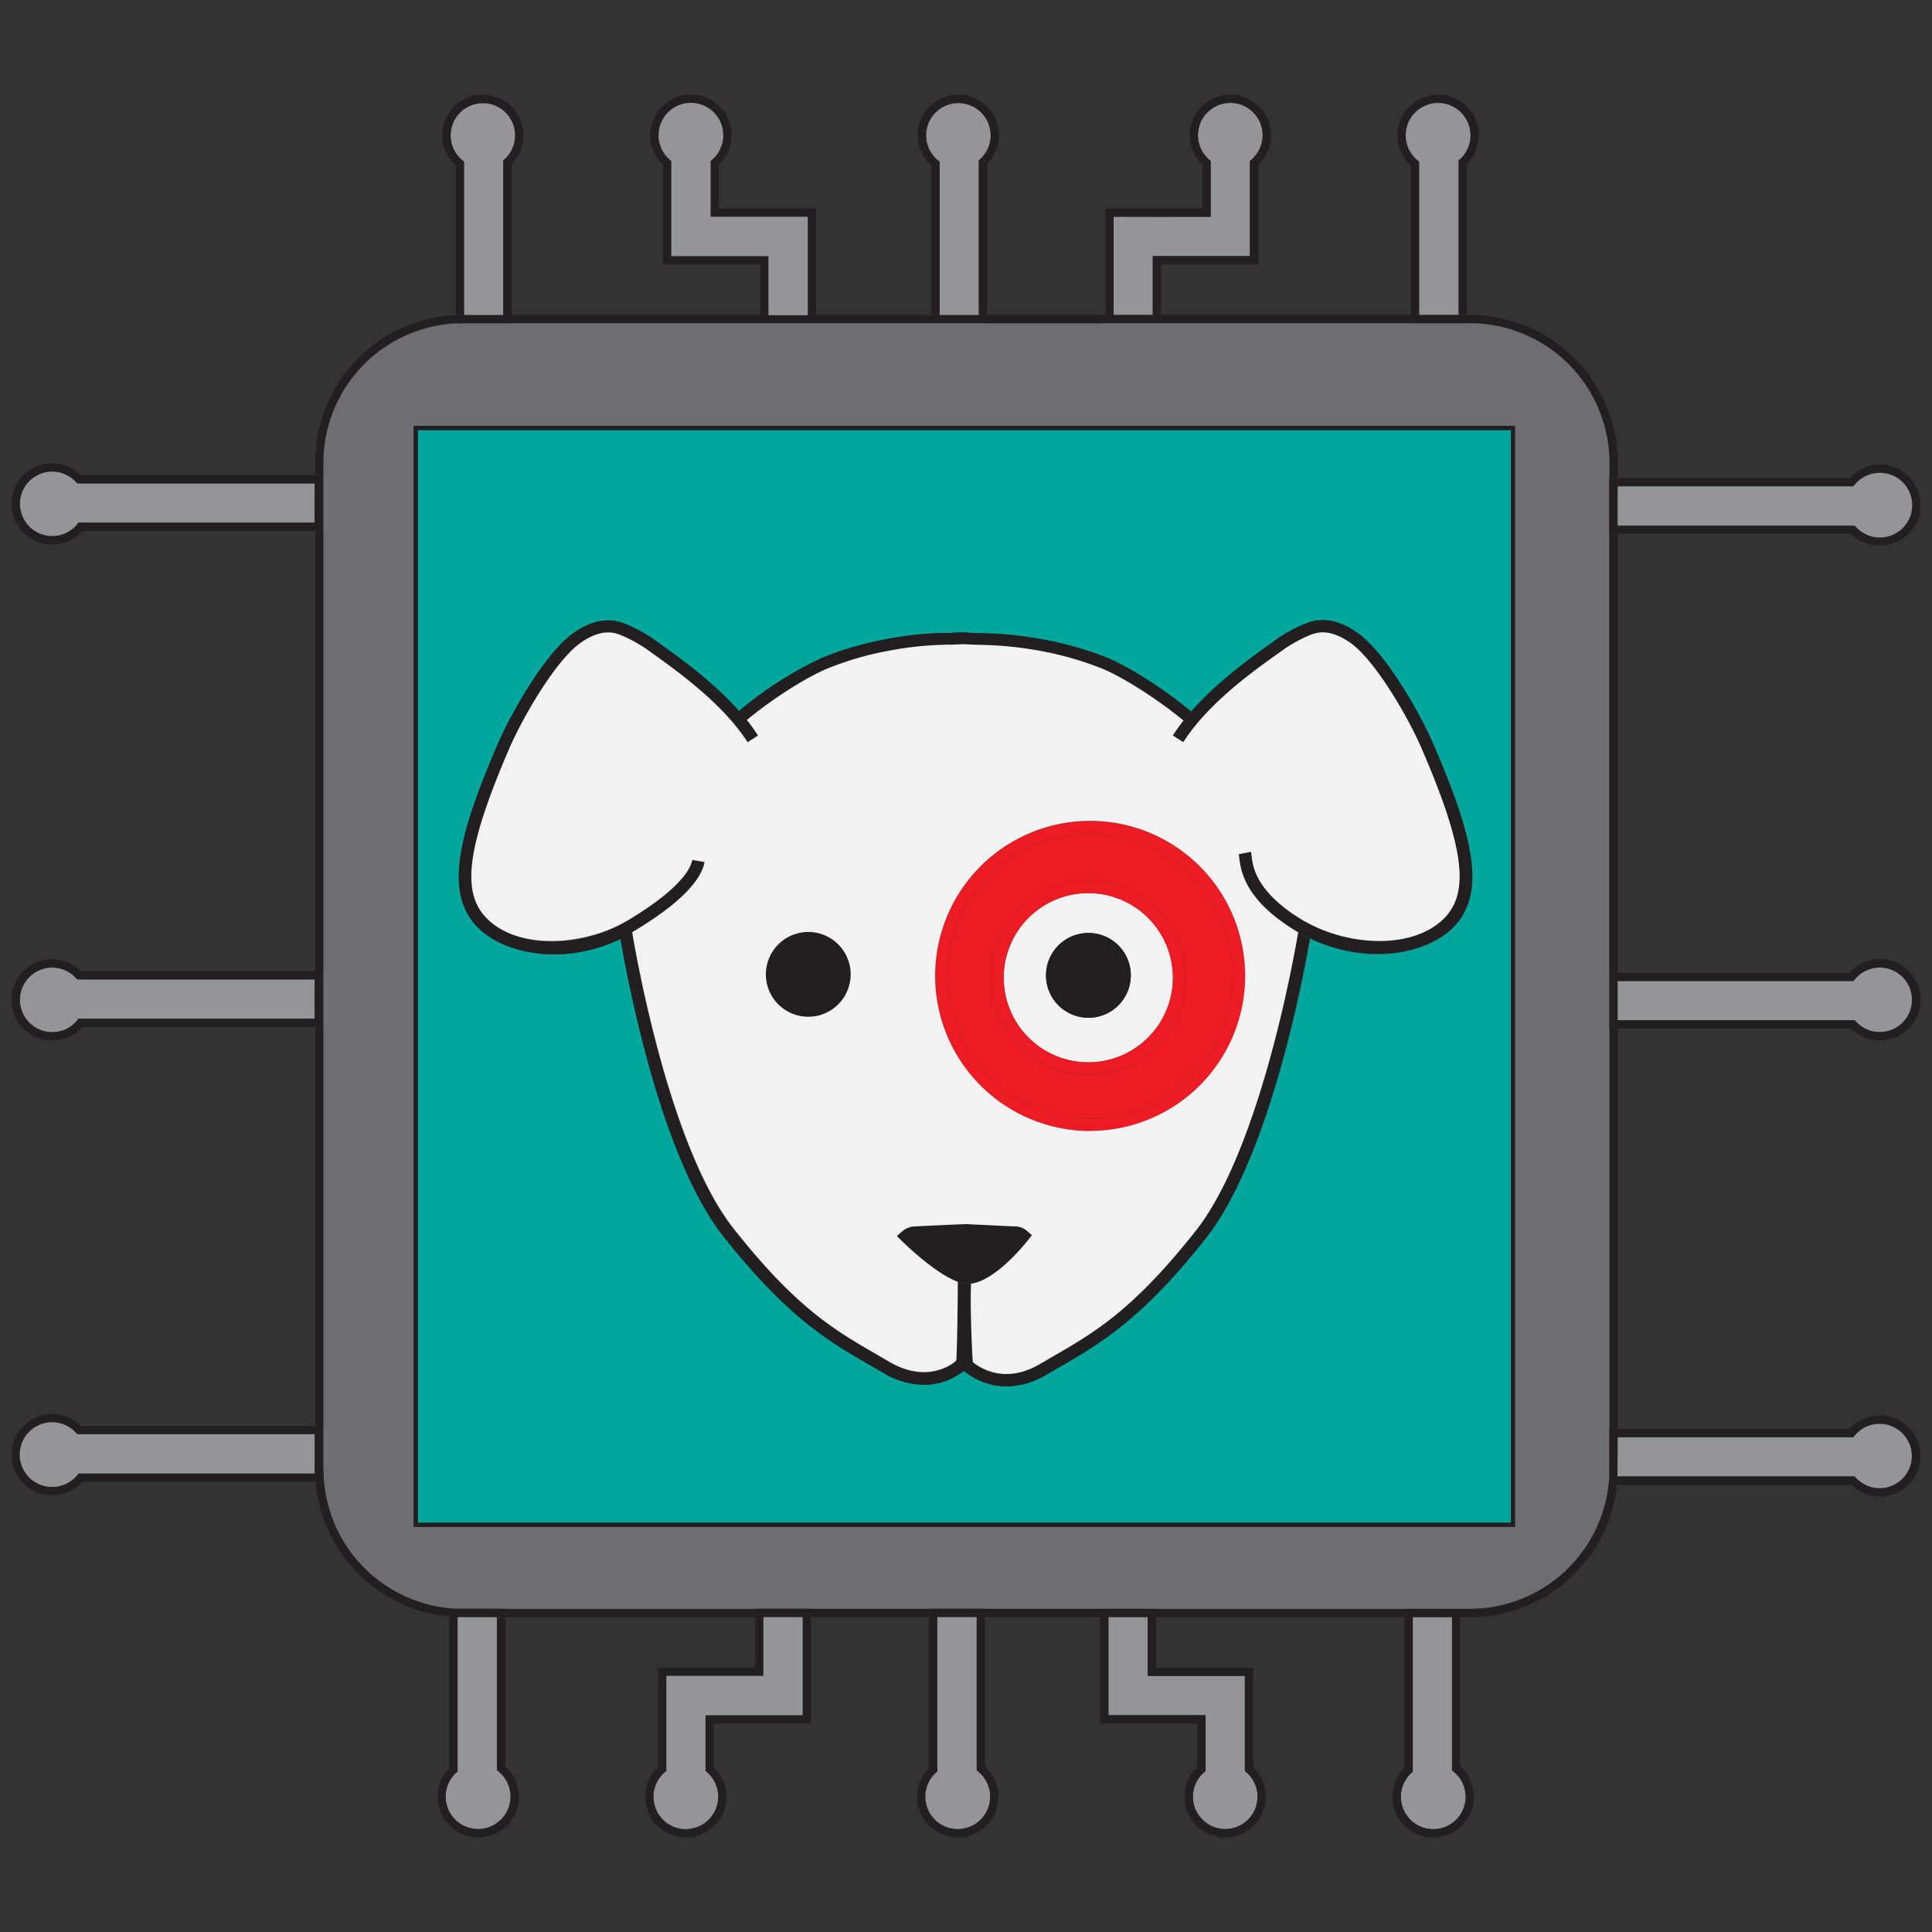 <svg id="Layer_1" data-name="Layer 1" xmlns="http://www.w3.org/2000/svg" width="40px" height="40px"  viewBox="0 0 432 432">
  <rect x="0" y="0" width="432" height="432" fill="#333333" stroke="none"/>
  <title>Artboard 1</title>
  <g>
    <polygon points="245.99 359.75 258.47 359.75 258.47 361.6 256.62 361.6 256.62 361.57 247.84 361.57 247.84 361.6 245.99 361.6 245.99 359.75" style="fill: #231f20"/>
    <polygon points="72.32 217.16 72.32 328.59 72.19 328.59 72.19 318.84 70.47 318.84 70.47 229.64 72.19 229.64 72.19 217.16 72.32 217.16" style="fill: #231f20"/>
    <path d="M161.72,30.25a7.23,7.23,0,1,0-11.94,5.46l.33.28V57.26h21.72V70.43H170V59.11H148.26V36.82a9,9,0,0,1-2.84-6.57,9.08,9.08,0,1,1,15.32,6.57v9.81h21.73v23.8h-1.85v-22H158.89V36l.31-.28A7.2,7.2,0,0,0,161.72,30.25Z" style="fill: #231f20"/>
    <rect x="314.07" y="359.72" width="12.48" height="0.04" style="fill: #231f20"/>
    <path d="M153.36,409a7.23,7.23,0,0,0,4.71-12.7l-.32-.27V383.52h21.73V361.6h1.85v23.77H159.6v9.81a9.08,9.08,0,1,1-12.48,0V372.89h21.73V361.6h1.85v13.14H149V396l-.33.27a7.23,7.23,0,0,0,4.72,12.7Z" style="fill: #231f20"/>
    <rect x="209.59" y="361.57" width="8.78" height="0.04" style="fill: #231f20"/>
    <path d="M70.47,103.45a33,33,0,0,1,31.44-33v1.8h1.59a31.21,31.21,0,0,0-31.18,31.17v2.79H70.47Z" style="fill: #231f20"/>
    <rect x="361.67" y="108.75" width="0.06" height="8.78" style="fill: #231f20"/>
    <path d="M141.18,207.49l-2.73.41-.38-.79c.78-.38,1.54-.79,2.27-1.22,12.21-7.3,14.17-11.89,14.44-13.53l2.74.47c-.52,3.06-3.67,8.21-15.76,15.44a4.23,4.23,0,0,1-.41.23C141.25,207.87,141.19,207.52,141.18,207.49Z" style="fill: #231f20"/>
    <polygon points="72.32 106.24 72.32 217.16 72.19 217.16 70.47 217.16 70.47 118.72 72.19 118.72 72.19 106.24 72.32 106.24" style="fill: #231f20"/>
    <path d="M243.76,250.13a31.88,31.88,0,1,0-31.89-31.88A31.92,31.92,0,0,0,243.76,250.13Zm0,2.77a34.66,34.66,0,1,1,34.66-34.65A34.69,34.69,0,0,1,243.76,252.9Z" style="fill: #ed1c24"/>
    <polygon points="218.87 70.43 220.72 70.43 220.72 72.28 208.24 72.28 208.24 70.43 210.09 70.43 218.87 70.43" style="fill: #231f20"/>
    <path d="M270.7,48.48V36l-.31-.28a7.23,7.23,0,1,1,9.42,0l-.32.28V57.26H257.76V70.43H249v-22Z" style="fill: #939598"/>
    <rect x="182.47" y="70.43" width="25.77" height="1.85" style="fill: #231f20"/>
    <polygon points="182.47 72.28 169.99 72.28 169.99 70.43 171.83 70.43 180.62 70.43 182.47 70.43 182.47 72.28" style="fill: #231f20"/>
    <rect x="359.82" y="217.52" width="0.06" height="12.48" style="fill: #231f20"/>
    <circle cx="243.37" cy="217.86" r="6.7" style="fill: #231f20"/>
    <path d="M214.94,141.38l.52,0-.52,0Z" style="fill: #231f20"/>
    <path d="M359.82,330.45V319.5h.05v9.09C359.87,329.21,359.85,329.83,359.82,330.45Z" style="fill: #231f20"/>
    <path d="M278.35,396l.32.27a7.22,7.22,0,1,1-9.42,0l.32-.27V383.52H247.84V361.6h8.78v13.14h21.73Z" style="fill: #939598"/>
    <path d="M224.43,218.62a18.92,18.92,0,1,1,18.91,18.92A18.93,18.93,0,0,1,224.43,218.62Zm9.46-.52a9.48,9.48,0,1,0,9.48-9.48A9.49,9.49,0,0,0,233.89,218.1Z" style="fill: #f1f2f2"/>
    <polygon points="361.67 228.15 361.72 228.15 361.72 229.99 359.87 229.99 359.87 217.52 361.72 217.52 361.72 219.36 361.67 219.36 361.67 228.15" style="fill: #231f20"/>
    <path d="M217.19,285.92c0,.31-.07.68-.09,1.09a.45.45,0,0,1-.16,0v-1.15Z" style="fill: #231f20"/>
    <path d="M209.59,361.6v34.53l-.31.27a7.22,7.22,0,1,0,9.43-.27l-.34-.28V361.6h1.85V395a9.09,9.09,0,1,1-12.48.34V361.6Z" style="fill: #231f20"/>
    <path d="M209.74,35.87a7.23,7.23,0,1,1,9.43-.27l-.3.27V70.43h-8.78V36.15Z" style="fill: #939598"/>
    <path d="M113,359.75H103.5c-.54,0-1.08,0-1.6,0H113Z" style="fill: #231f20"/>
    <circle cx="180.73" cy="217.87" r="6.7" style="fill: #231f20"/>
    <path d="M262.26,218.62a18.92,18.92,0,1,0-18.92,18.92A18.94,18.94,0,0,0,262.26,218.62Zm-40.61,0a21.69,21.69,0,1,1,21.69,21.69A21.71,21.71,0,0,1,221.65,218.62Z" style="fill: #ed1c24"/>
    <path d="M100.48,395.32V361.46c.61.06,1.23.1,1.85.12v34.55l-.3.27a7.22,7.22,0,1,0,9.43-.27l-.35-.28V361.6H113V395a9.08,9.08,0,1,1-12.48.34Z" style="fill: #231f20"/>
    <path d="M328,70.43h.72a33.06,33.06,0,0,1,33,33v3.45h-1.85v-3.45a31.21,31.21,0,0,0-31.18-31.17H328Z" style="fill: #231f20"/>
    <path d="M93.43,340.49V96.16H337.84V340.49Zm17.83-174c-8.53,19.83-12,32.84-4.66,40.64,3.6,3.81,9.94,6.23,17.19,6.23a34.78,34.78,0,0,0,15-3.47c.69,4,2.48,13.69,5.37,24.7,5.11,19.42,11.07,33.54,17.7,41.93,14.33,18.11,23.59,23.46,32.54,28.63l3,1.74a17.91,17.91,0,0,0,9.18,2.75,14.2,14.2,0,0,0,9-3.14l.08.07a15.08,15.08,0,0,0,9.49,3.41,17.29,17.29,0,0,0,8.91-2.63l3-1.73c8.95-5.18,18.21-10.53,32.53-28.64s21.86-58.41,23.36-67.13a34.8,34.8,0,0,0,15.08,3.51c7.25,0,13.6-2.42,17.2-6.23,7.37-7.8,3.87-20.81-4.67-40.64-3.26-7.56-10.91-20.71-17-24.93-1.22-.85-4.95-3.44-9.35-2.69-3.09.53-7.76,3.51-8.36,3.94l-1.38,1c-4.53,3.23-12.15,8.66-18,15.33-6.71-5.55-14.36-10.18-18.66-12a74.61,74.61,0,0,0-14.3-4.13,81.92,81.92,0,0,0-14.3-1.45c-1.07,0-2.13-.08-3.15-.14v-.05l-.52,0-.52,0v.05l-2.6.1A76.18,76.18,0,0,0,197.78,143a72.59,72.59,0,0,0-14.07,4.13A84.61,84.61,0,0,0,165.23,159c-5.84-6.61-13.4-12-17.9-15.21l-1.39-1c-.6-.43-5.27-3.42-8.35-3.94-4.4-.75-8.13,1.84-9.35,2.69C122.17,145.76,114.53,158.91,111.26,166.47Z" style="fill: #00a79d"/>
    <path d="M243.76,186.37a31.88,31.88,0,1,1-31.89,31.88A31.91,31.91,0,0,1,243.76,186.37Zm-22.11,32.25a21.69,21.69,0,1,0,21.69-21.68A21.72,21.72,0,0,0,221.65,218.62Z" style="fill: #ed1c24"/>
    <rect x="112.96" y="359.75" width="55.88" height="1.85" style="fill: #231f20"/>
    <rect x="361.67" y="219.36" width="0.06" height="8.78" style="fill: #231f20"/>
    <path d="M18.42,331.32a9.08,9.08,0,1,1-.34-12.48H70.47v9.75c0,.92,0,1.83.11,2.73Zm-14-6.07a7.22,7.22,0,0,0,12.83,4.56l.27-.34H70.34v-8.78H17.28l-.27-.3a7.22,7.22,0,0,0-12.56,4.86Z" style="fill: #231f20"/>
    <path d="M359.82,330.45c0-.62.05-1.24.05-1.86V319.5h1.85v1.85h-.05v8.78h0c0,.63-.07,1.24-.12,1.85h-1.74Z" style="fill: #231f20"/>
    <path d="M226.51,276.93c-3,3.38-8,8.05-10.74,7.31-3.14-.86-7.86-4.76-10.65-7.32,2.75-.14,10.19-.47,10.85-.48l4.3.21C223.2,276.79,225.42,276.9,226.51,276.93Z" style="fill: #231f20"/>
    <path d="M208.24,37a9.08,9.08,0,1,1,12.48-.34V70.43h-1.85V35.87l.3-.27a7.22,7.22,0,1,0-9.43.27l.35.28V70.43h-1.85Z" style="fill: #231f20"/>
    <rect x="359.87" y="229.99" width="1.85" height="89.5" style="fill: #231f20"/>
    <rect x="315.92" y="361.57" width="8.78" height="0.04" style="fill: #231f20"/>
    <path d="M315.49,37A9.09,9.09,0,1,1,328,36.68V70.43h-1.85V35.87l.31-.27a7.22,7.22,0,1,0-9.43.27l.34.28V70.43h-1.85Z" style="fill: #231f20"/>
    <rect x="258.47" y="359.75" width="55.6" height="1.85" style="fill: #231f20"/>
    <path d="M115.2,30.28a7.21,7.21,0,0,1-2.36,5.32l-.3.27V70.43h-8.79V36.15l-.34-.28a7.22,7.22,0,1,1,11.79-5.59Z" style="fill: #939598"/>
    <polygon points="248.97 70.43 257.76 70.43 259.61 70.43 259.61 72.28 247.13 72.28 247.13 70.43 248.97 70.43" style="fill: #231f20"/>
    <path d="M361.72,228.15v-8.79h52.72l.28-.34a7.24,7.24,0,1,1,.28,9.43l-.28-.3Z" style="fill: #939598"/>
    <path d="M233.89,218.1a9.48,9.48,0,1,1,9.48,9.47A9.49,9.49,0,0,1,233.89,218.1Zm2.78-.24a6.7,6.7,0,1,0,6.7-6.7A6.7,6.7,0,0,0,236.67,217.86Z" style="fill: #231f20"/>
    <rect x="114.39" y="70.43" width="55.6" height="1.85" style="fill: #231f20"/>
    <path d="M141.18,207.49s.07.38.17,1c-.85.5-1.71,1-2.58,1.37-.21-1.24-.32-1.94-.32-2Z" style="fill: #231f20"/>
    <path d="M317,35.87a7.23,7.23,0,1,1,9.43-.27l-.31.27V70.43h-8.78V36.15Z" style="fill: #939598"/>
    <path d="M320.48,409a7.21,7.21,0,0,1-4.87-12.55l.31-.27V361.6h8.78v34.25l.34.28A7.22,7.22,0,0,1,320.48,409Z" style="fill: #939598"/>
    <path d="M361.68,330.13c0-.51,0-1,0-1.54v-7.24h52.72l.28-.34a7.23,7.23,0,1,1,.28,9.41l-.28-.29Z" style="fill: #939598"/>
    <rect x="259.61" y="70.43" width="55.88" height="1.85" style="fill: #231f20"/>
    <path d="M92.5,341.42H338.76V95.23H92.5ZM72.32,217.16V103.45A31.21,31.21,0,0,1,103.5,72.28H328.69a31.21,31.21,0,0,1,31.18,31.17v3.45h-.05v12.48h.05v98.14h-.05V230h.05V319.5h-.05v10.95a31.22,31.22,0,0,1-31.13,29.3h-2.14v0H314.07v0h-55.6v0H246v0H220.22v0H207.74v0H181.33v0H168.85v0H113v0H101.9a31.23,31.23,0,0,1-29.58-31.13Z" style="fill: #6d6e71"/>
    <path d="M102.33,396.13V361.58l1.17,0h7.61v34.25l.35.28a7.23,7.23,0,1,1-9.43.27Z" style="fill: #939598"/>
    <rect x="181.33" y="359.75" width="26.41" height="1.85" style="fill: #231f20"/>
    <path d="M165.23,159a84.61,84.61,0,0,1,18.48-11.84A72.59,72.59,0,0,1,197.78,143a76.18,76.18,0,0,1,14.56-1.49l2.6-.1-.18,2.71.64,0c-.93,0-1.93.08-3,.12a74.62,74.62,0,0,0-14,1.43,69.08,69.08,0,0,0-13.58,4c-4.15,1.75-11.64,6.29-17.78,11.41C166.44,160.39,165.84,159.68,165.23,159Z" style="fill: #231f20"/>
    <path d="M214.75,305c-.22-2.3-.7-13.29-.4-18.27.23.09.46.16.69.23a4.61,4.61,0,0,0,1.29.16l.61,0c0,4.36-.14,15.15-.35,17.45a3.6,3.6,0,0,1-1,2s0,0-.05,0A2.34,2.34,0,0,1,214.75,305Z" style="fill: #231f20"/>
    <path d="M287.4,145,286,146c-5.56,4-15.92,11.34-21.44,20l-2.34-1.49c.72-1.14,1.53-2.26,2.38-3.35.3.23.57.47.86.71l1.8-2.1c-.28-.25-.58-.49-.88-.74,5.86-6.67,13.48-12.1,18-15.33l1.38-1c.6-.43,5.27-3.41,8.36-3.94,4.4-.75,8.13,1.84,9.35,2.69,6.06,4.22,13.71,17.37,17,24.93,8.54,19.83,12,32.84,4.67,40.64-3.6,3.81-9.95,6.23-17.2,6.23a34.8,34.8,0,0,1-15.08-3.51c.15-.89.24-1.45.27-1.63l.15-1.28c9.58,4.8,23.19,5.31,29.84-1.72,5.52-5.83,4.11-16-5.2-37.63-3.25-7.55-10.63-20-16-23.75-1-.69-4-2.79-7.31-2.24C292.27,142,288.12,144.52,287.4,145Z" style="fill: #231f20"/>
    <rect x="220.22" y="359.75" width="25.77" height="1.85" style="fill: #231f20"/>
    <rect x="247.84" y="361.57" width="8.78" height="0.04" style="fill: #231f20"/>
    <path d="M180.62,48.48v22h-8.79V57.26H150.11V36l-.33-.28a7.23,7.23,0,1,1,9.42,0l-.31.28V48.48Z" style="fill: #939598"/>
    <polygon points="168.85 359.75 181.33 359.75 181.33 361.6 179.48 361.6 179.48 361.57 170.7 361.57 170.7 361.6 168.85 361.6 168.85 359.75" style="fill: #231f20"/>
    <path d="M215,286.91c-.23-.07-.46-.14-.69-.23,0-.31,0-.61.06-.86l1.62,0,.91.09V287l-.61,0A4.61,4.61,0,0,1,215,286.91Z" style="fill: #231f20"/>
    <path d="M11.68,230.8A7.23,7.23,0,1,1,17,218.71l.27.3H70.34v8.78H17.55l-.27.35A7.2,7.2,0,0,1,11.68,230.8Z" style="fill: #939598"/>
    <polygon points="361.67 117.53 361.72 117.53 361.72 119.38 359.87 119.38 359.87 106.9 361.72 106.9 361.72 108.75 361.67 108.75 361.67 117.53" style="fill: #231f20"/>
    <rect x="245.99" y="359.72" width="12.48" height="0.04" style="fill: #231f20"/>
    <path d="M213.84,304.13c.18-2.4.33-13.38.32-17.51a.7.7,0,0,0,.19.06c-.3,5,.18,16,.4,18.27a2.34,2.34,0,0,0,.75,1.53,14.2,14.2,0,0,1-9,3.14,17.91,17.91,0,0,1-9.18-2.75l-3-1.74c-8.95-5.17-18.21-10.52-32.54-28.63-6.63-8.39-12.59-22.51-17.7-41.93-2.89-11-4.68-20.69-5.37-24.7.87-.41,1.73-.87,2.58-1.37,1.18,7,8.61,48.49,22.67,66.28s22.62,22.67,31.74,28c1,.57,2,1.16,3,1.75,8.18,4.83,13.76.88,14.93-.1Z" style="fill: #231f20"/>
    <path d="M106.6,207.11c-7.38-7.8-3.87-20.81,4.66-40.64,3.27-7.56,10.91-20.71,17-24.93,1.22-.85,4.95-3.44,9.35-2.69,3.08.52,7.75,3.51,8.35,3.94l1.39,1c4.5,3.21,12.06,8.6,17.9,15.21l-.95.8,1.81,2.1.92-.78a38.8,38.8,0,0,1,2.48,3.48l-2.33,1.49c-5.52-8.7-15.88-16.08-21.44-20l-1.4-1c-.71-.51-4.88-3.06-7.21-3.46-3.28-.55-6.29,1.55-7.29,2.24-5.38,3.74-12.75,16.2-16,23.75-9.3,21.6-10.71,31.8-5.19,37.63,6.55,6.94,19.89,6.54,29.45,1.91l.38.79s.11.73.32,2a34.78,34.78,0,0,1-15,3.47C116.54,213.34,110.2,210.92,106.6,207.11Z" style="fill: #231f20"/>
    <polygon points="207.74 359.75 220.22 359.75 220.22 361.6 218.37 361.6 218.37 361.57 209.59 361.57 209.59 361.6 207.74 361.6 207.74 359.75" style="fill: #231f20"/>
    <path d="M72.19,328.59v2.73H70.58c-.07-.9-.11-1.81-.11-2.73v-9.75h1.72Z" style="fill: #231f20"/>
    <path d="M167,161.11l-.92.78-1.81-2.1.95-.8C165.84,159.68,166.44,160.39,167,161.11Z" style="fill: #231f20"/>
    <path d="M216,141.38v.05l-.52,0Z" style="fill: #231f20"/>
    <path d="M216,285.8h.91v.1Z" style="fill: #231f20"/>
    <path d="M72.19,331.32v-2.73h.13a31.23,31.23,0,0,0,29.58,31.13h-1.42v1.74a33.07,33.07,0,0,1-29.9-30.14Z" style="fill: #231f20"/>
    <path d="M11.68,332.48A7.23,7.23,0,1,1,17,320.39l.27.3H70.34v8.78H17.55l-.27.34A7.18,7.18,0,0,1,11.68,332.48Z" style="fill: #939598"/>
    <path d="M225.07,310a15.08,15.08,0,0,1-9.49-3.41l-.08-.07s0,0,.05,0a3.6,3.6,0,0,0,1-2c.21-2.3.35-13.09.35-17.45a.45.45,0,0,0,.16,0c-.26,4.7.19,15,.39,17.53,1.71,1.4,7.28,5,15.07.4l3-1.75c9.12-5.27,17.74-10.26,31.74-27.95,14.31-18.1,21.94-60.9,22.94-66.8.86.51,1.72,1,2.59,1.39-1.5,8.72-9,49-23.36,67.13S245.91,300.42,237,305.6l-3,1.73A17.29,17.29,0,0,1,225.07,310Z" style="fill: #231f20"/>
    <path d="M11.68,119.88A7.23,7.23,0,1,1,17,107.79l.27.3H70.34v8.78H17.55l-.27.34A7.18,7.18,0,0,1,11.68,119.88Z" style="fill: #939598"/>
    <path d="M216,285.8l-1.62,0c0-.07,0-.13,0-.19Z" style="fill: #231f20"/>
    <path d="M290.37,207.76l2.75.44c0,.18-.12.74-.27,1.63-.87-.42-1.73-.88-2.59-1.39C290.32,208,290.36,207.79,290.37,207.76Z" style="fill: #231f20"/>
    <rect x="207.74" y="359.72" width="12.48" height="0.04" style="fill: #231f20"/>
    <path d="M11.68,121.73a9.08,9.08,0,1,1,6.4-15.49H70.47v12.48h-52A9,9,0,0,1,11.68,121.73Zm0-1.85a7.18,7.18,0,0,0,5.6-2.67l.27-.34H70.34v-8.78H17.28l-.27-.3a7.22,7.22,0,1,0-5.33,12.09Z" style="fill: #231f20"/>
    <rect x="359.87" y="119.38" width="1.85" height="98.14" style="fill: #231f20"/>
    <path d="M414.72,108.41l-.28.34H361.72V106.9h51.86A9.07,9.07,0,1,1,420.32,122a9.1,9.1,0,0,1-6.4-2.65h-52.2v-1.85h53l.28.29a7.21,7.21,0,1,0-.28-9.41Z" style="fill: #231f20"/>
    <path d="M215.77,284.24c2.73.74,7.78-3.93,10.74-7.31-1.09,0-3.31-.14-6.24-.28l-4.3-.21c-.66,0-8.1.34-10.85.48C207.91,279.48,212.63,283.38,215.77,284.24Zm-11.85-10c.82-.07,11.15-.59,12.13-.55l4.34.2c2.77.14,6.56.32,6.92.32a4.23,4.23,0,0,1,2.4,1.09l1,.87-.81,1c-.8,1-7.29,9.11-12.8,9.83,0-.41.05-.78.09-1.09l-.25,0v-.1H216l-1.6-.17c0,.06,0,.12,0,.19h-.25v.8c-5.3-2-12.29-8.95-12.6-9.25l-1.06-1.07,1.15-1A4.86,4.86,0,0,1,203.92,274.22Z" style="fill: #231f20"/>
    <path d="M11.68,232.65a9.08,9.08,0,1,1,6.4-15.49H70.47v12.48h-52A9,9,0,0,1,11.68,232.65Zm0-1.85a7.2,7.2,0,0,0,5.6-2.66l.27-.35H70.34V219H17.28l-.27-.3a7.22,7.22,0,1,0-5.33,12.09Z" style="fill: #231f20"/>
    <path d="M209.59,396.13V361.6h8.78v34.25l.34.28a7.23,7.23,0,1,1-9.43.27Z" style="fill: #939598"/>
    <path d="M361.72,328.59c0,.51,0,1,0,1.54h0v-8.78h.05Z" style="fill: #231f20"/>
    <polygon points="315.49 72.28 315.49 70.43 317.34 70.43 326.12 70.43 327.97 70.43 327.97 72.28 315.49 72.28" style="fill: #231f20"/>
    <path d="M413.92,332H361.56c.05-.61.1-1.22.12-1.85h53l.28.29a7.21,7.21,0,1,0-.28-9.41l-.28.34H361.72V319.5h51.86a9.07,9.07,0,1,1,6.74,15.13A9.1,9.1,0,0,1,413.92,332Z" style="fill: #231f20"/>
    <path d="M98.9,30.28a9.08,9.08,0,1,1,15.49,6.4V70.43h-1.85V35.87l.3-.27a7.22,7.22,0,1,0-9.43.27l.34.28V70.43h-.25c-.54,0-1.07,0-1.59,0V37A9,9,0,0,1,98.9,30.28Z" style="fill: #231f20"/>
    <path d="M414.72,219l-.28.34H361.72v-1.84h51.86a9.09,9.09,0,1,1,.34,12.47h-52.2v-1.84h53l.28.3a7.21,7.21,0,1,0-.28-9.43Z" style="fill: #231f20"/>
    <path d="M232.86,145.73A80.56,80.56,0,0,0,219,144.34c-1.25,0-2.45-.09-3.63-.16l.76,0-.18-2.71c1,.06,2.08.1,3.15.14a81.92,81.92,0,0,1,14.3,1.45,74.61,74.61,0,0,1,14.3,4.13c4.3,1.78,12,6.41,18.66,12-.62.69-1.21,1.41-1.78,2.13-6.43-5.32-13.94-9.87-18-11.53A71.32,71.32,0,0,0,232.86,145.73Z" style="fill: #231f20"/>
    <rect x="70.47" y="217.16" width="1.72" height="12.48" style="fill: #231f20"/>
    <path d="M114.39,72.28H101.91v-1.8c.52,0,1,0,1.59,0h10.89Z" style="fill: #231f20"/>
    <path d="M111.11,361.57h-8.78c-.62,0-1.24-.06-1.85-.12v-1.74h1.42c.52,0,1.06,0,1.6,0H113v1.85h-1.85Z" style="fill: #231f20"/>
    <path d="M361.72,117.53v-8.78h52.72l.28-.34a7.23,7.23,0,1,1,.28,9.41l-.28-.29Z" style="fill: #939598"/>
    <path d="M267.27,159.85l-1.8,2.1c-.29-.24-.56-.48-.86-.71.57-.72,1.16-1.44,1.78-2.13C266.69,159.36,267,159.6,267.27,159.85Z" style="fill: #231f20"/>
    <path d="M283,401.75a9.08,9.08,0,1,1-15.32-6.57v-9.81H246V361.6h1.85v21.92h21.73V396l-.32.27a7.23,7.23,0,1,0,9.42,0l-.32-.27V374.74H256.62V361.6h1.85v11.29H280.2v22.29A9,9,0,0,1,283,401.75Z" style="fill: #231f20"/>
    <rect x="170.7" y="361.57" width="8.78" height="0.04" style="fill: #231f20"/>
    <path d="M313.25,401.72A7.23,7.23,0,1,0,325,396.13l-.34-.28V361.6h1.85V395a9.09,9.09,0,1,1-12.48.34V361.6h1.85v34.53l-.31.27A7.23,7.23,0,0,0,313.25,401.72Z" style="fill: #231f20"/>
    <path d="M153.36,409a7.23,7.23,0,0,1-4.72-12.7L149,396V374.74H170.7V361.6h8.78v21.92H157.75V396l.32.27a7.23,7.23,0,0,1-4.71,12.7Z" style="fill: #939598"/>
    <path d="M290,208.27c-11.81-7.06-12.57-13.78-12.9-16.65,0-.24-.05-.46-.08-.64l2.74-.46c0,.23.06.49.1.8.28,2.46.93,8.21,11.57,14.57.61.36,1.24.71,1.88,1l-.15,1.28-2.75-.44s-.05.26-.11.68Z" style="fill: #231f20"/>
    <path d="M282.33,30.25a7.23,7.23,0,1,0-11.94,5.46l.31.28V48.48H249v22h-1.84V46.63h21.72V36.82a9.08,9.08,0,1,1,12.49,0V59.11H259.61V70.43h-1.85V57.26h21.73V36l.32-.28A7.2,7.2,0,0,0,282.33,30.25Z" style="fill: #231f20"/>
    <rect x="70.47" y="106.24" width="1.72" height="12.48" style="fill: #231f20"/>
    <path d="M174,217.87a6.7,6.7,0,1,0,6.7-6.7A6.71,6.71,0,0,0,174,217.87Zm6.7,9.47a9.48,9.48,0,1,1,9.48-9.47A9.49,9.49,0,0,1,180.73,227.34Z" style="fill: #231f20"/>
    <path d="M111.11,361.57v0H103.5l-1.17,0h8.78Z" style="fill: #231f20"/>
    <path d="M328.69,359.75a31.22,31.22,0,0,0,31.13-29.3V332h1.74a33.09,33.09,0,0,1-32.87,29.62h-2.14v-1.85Z" style="fill: #231f20"/>
    <path d="M93.43,96.16V340.49H337.84V96.16ZM338.76,341.42H92.5V95.23H338.76Z" style="fill: #231f20"/>
    <rect x="359.82" y="106.9" width="0.06" height="12.48" style="fill: #231f20"/>
    <path d="M216,141.43l.18,2.71-.76,0-.64,0,.18-2.71.52,0Z" style="fill: #231f20"/>
    <path d="M171.25,217.87a9.48,9.48,0,1,0,9.48-9.48A9.49,9.49,0,0,0,171.25,217.87Zm72.51,35a34.66,34.66,0,1,0-34.66-34.65A34.69,34.69,0,0,0,243.76,252.9Zm-29.6,33.72c0,4.13-.14,15.11-.32,17.51l-.14.25c-1.17,1-6.75,4.93-14.93.1-1-.59-2-1.18-3-1.75-9.12-5.28-17.74-10.26-31.74-28s-21.49-59.24-22.67-66.28a4.23,4.23,0,0,0,.41-.23c12.09-7.23,15.24-12.38,15.76-15.44l-2.74-.47c-.27,1.64-2.23,6.23-14.44,13.53-.73.43-1.49.84-2.27,1.22-9.56,4.63-22.9,5-29.45-1.91-5.52-5.83-4.11-16,5.19-37.63,3.26-7.55,10.63-20,16-23.75,1-.69,4-2.79,7.29-2.24,2.33.4,6.5,2.95,7.21,3.46l1.4,1c5.56,4,15.92,11.34,21.44,20l2.33-1.49a38.8,38.8,0,0,0-2.48-3.48c6.14-5.12,13.63-9.66,17.78-11.41a69.08,69.08,0,0,1,13.58-4,74.62,74.62,0,0,1,14-1.43c1.05,0,2.05-.07,3-.12,1.18.07,2.38.12,3.63.16a80.56,80.56,0,0,1,13.83,1.39,71.32,71.32,0,0,1,13.8,4c4,1.66,11.52,6.21,18,11.53-.85,1.09-1.66,2.21-2.38,3.35l2.34,1.49c5.52-8.7,15.88-16.08,21.44-20l1.39-1c.72-.52,4.87-3.06,7.2-3.46,3.29-.55,6.31,1.55,7.31,2.24,5.37,3.74,12.75,16.2,16,23.75,9.31,21.6,10.72,31.8,5.2,37.63-6.65,7-20.26,6.52-29.84,1.72-.64-.32-1.27-.67-1.88-1-10.64-6.36-11.29-12.11-11.57-14.57,0-.31-.07-.57-.1-.8L277,191c0,.18.06.4.08.64.33,2.87,1.09,9.59,12.9,16.65l.3.17c-1,5.9-8.63,48.7-22.94,66.8-14,17.69-22.62,22.68-31.74,27.95l-3,1.75c-7.79,4.61-13.36,1-15.07-.4-.2-2.49-.65-12.83-.39-17.53,5.51-.72,12-8.79,12.8-9.83l.81-1-1-.87a4.23,4.23,0,0,0-2.4-1.09c-.36,0-4.15-.18-6.92-.32l-4.34-.2c-1,0-11.31.48-12.13.55a4.86,4.86,0,0,0-2.27,1.1l-1.15,1,1.06,1.07C201.87,277.67,208.86,284.64,214.16,286.62Z" style="fill: #f1f2f2"/>
    <rect x="220.72" y="70.43" width="26.41" height="1.85" style="fill: #231f20"/>
    <polygon points="314.07 359.75 326.55 359.75 326.55 361.6 324.7 361.6 324.7 361.57 315.92 361.57 315.92 361.6 314.07 361.6 314.07 359.75" style="fill: #231f20"/>
    <path d="M214.16,285.82h.25c0,.25,0,.55-.06.86a.7.7,0,0,1-.19-.06Z" style="fill: #231f20"/>
    <rect x="168.85" y="359.72" width="12.48" height="0.04" style="fill: #231f20"/>
  </g>
</svg>
